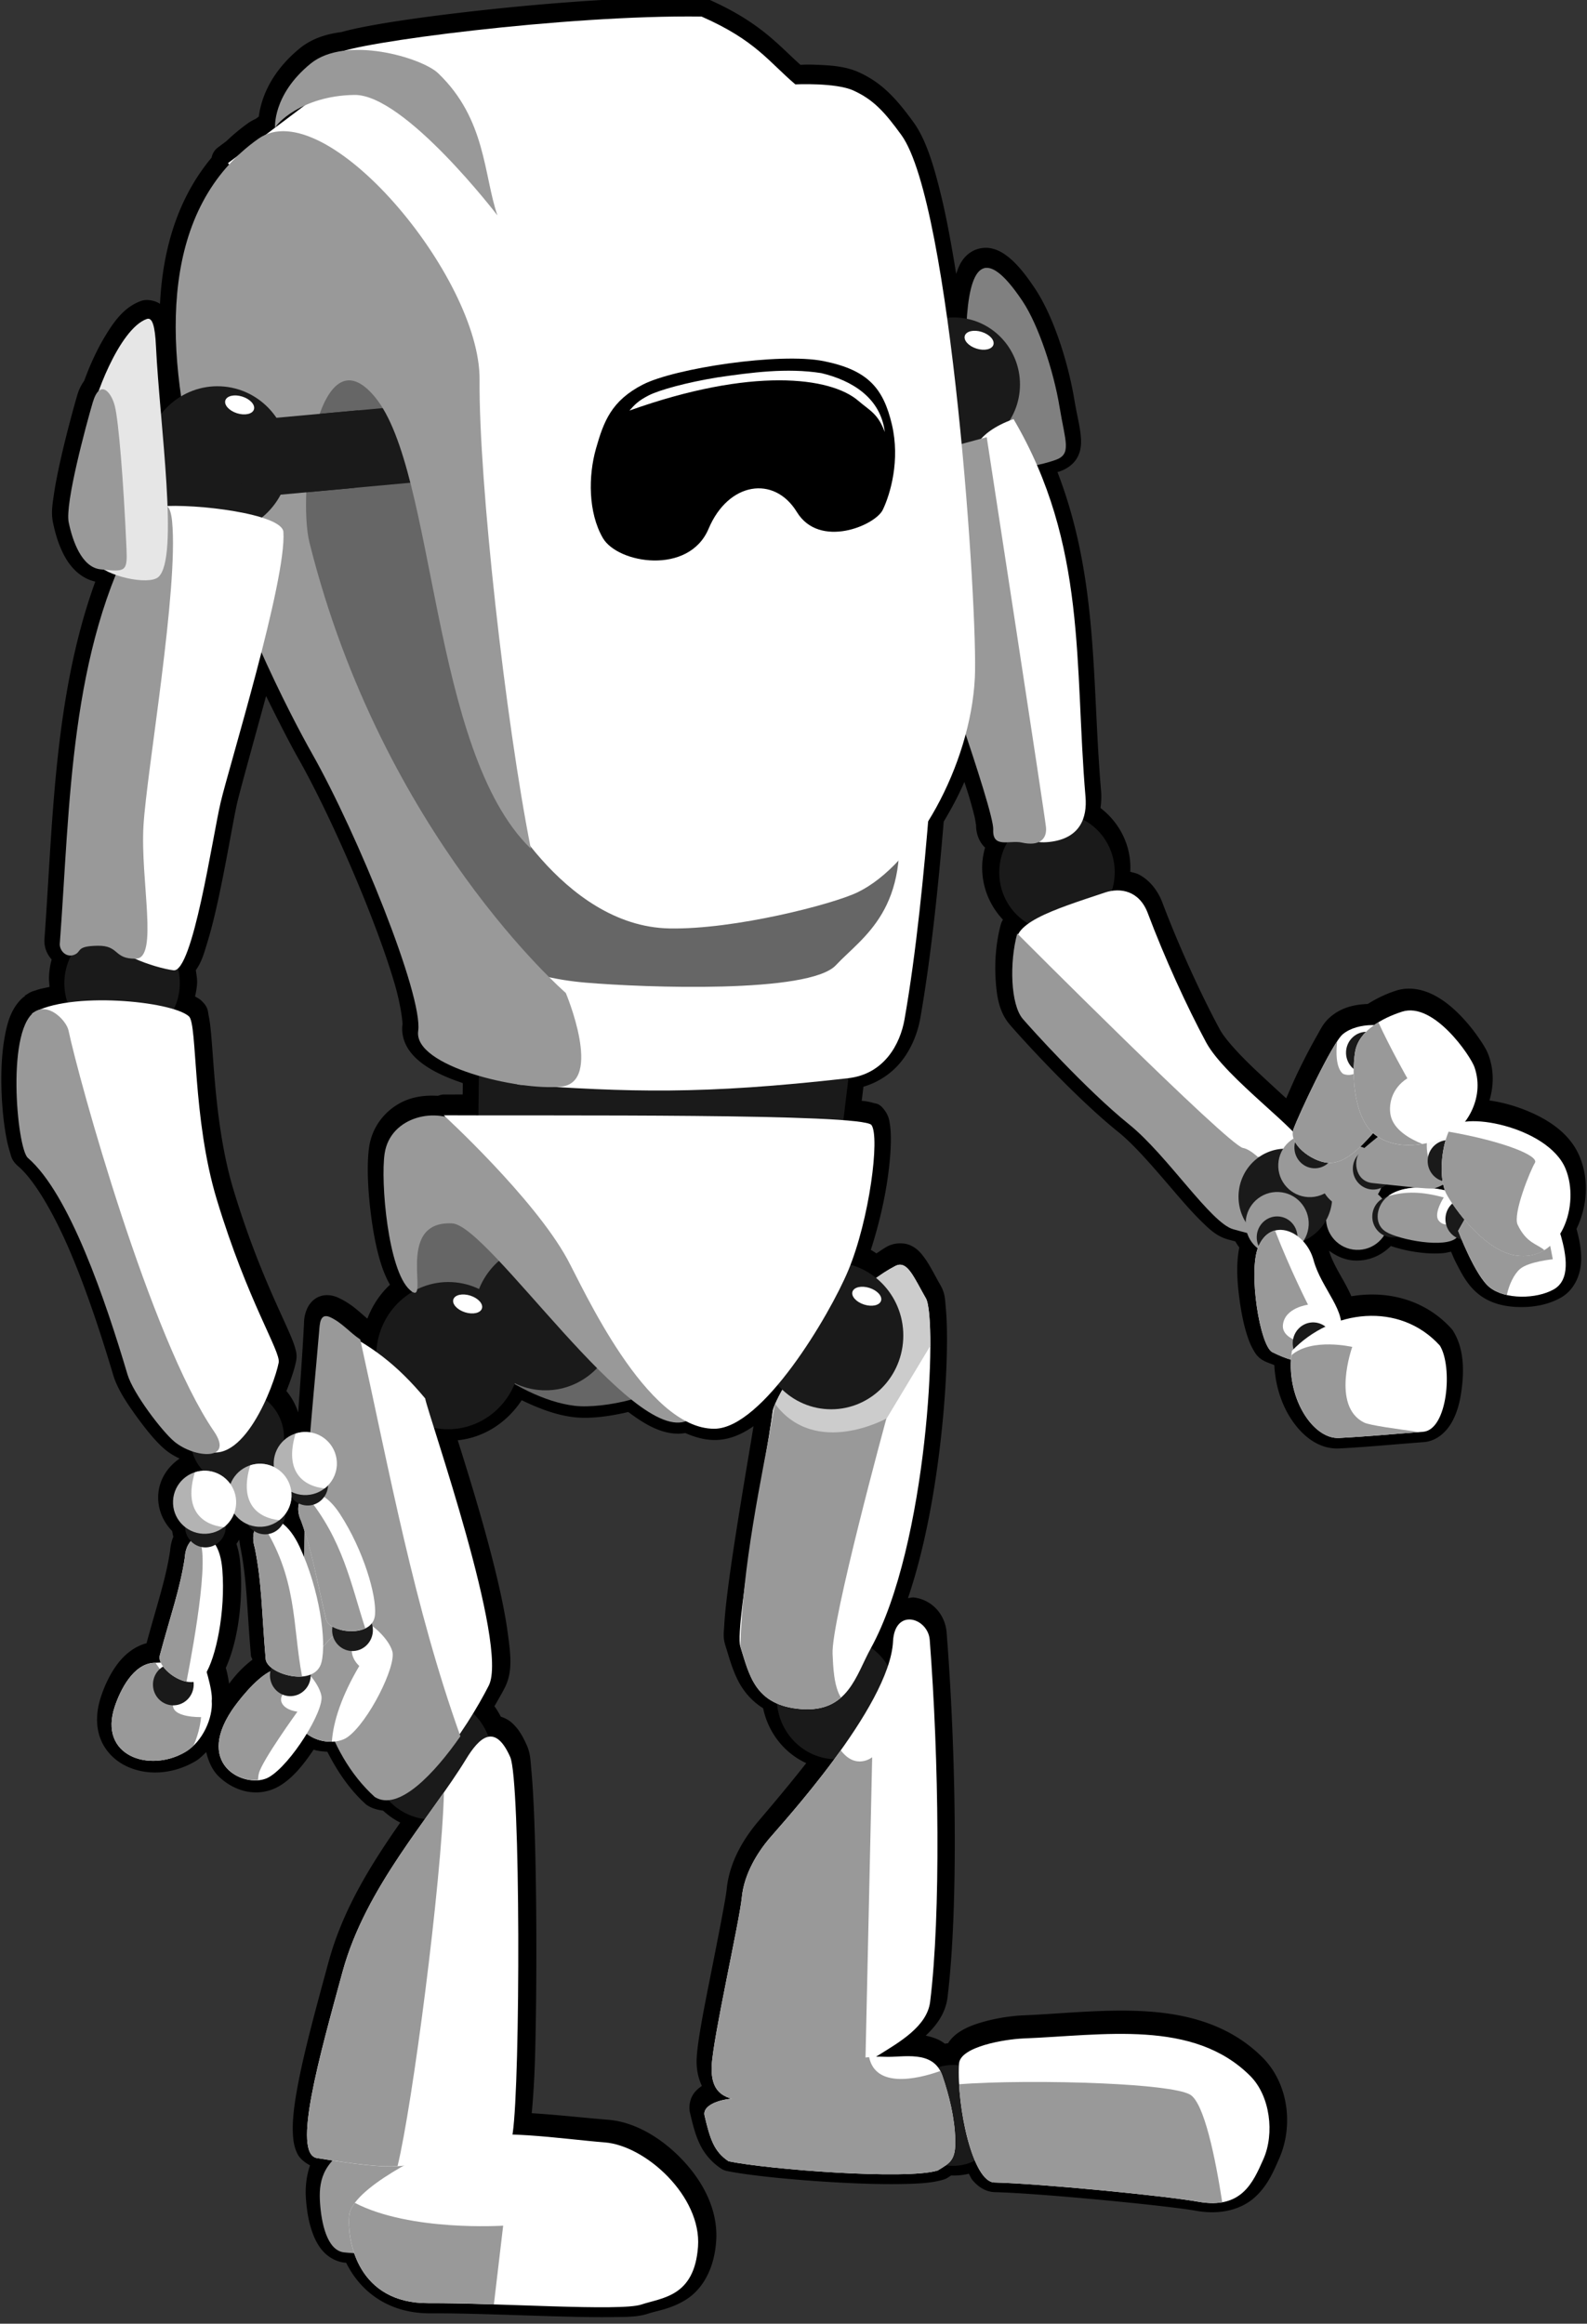 <?xml version="1.0" encoding="UTF-8" standalone="no"?>
<svg
   xmlns:dc="http://purl.org/dc/elements/1.1/"
   xmlns:cc="http://creativecommons.org/ns#"
   xmlns:rdf="http://www.w3.org/1999/02/22-rdf-syntax-ns#"
   xmlns:svg="http://www.w3.org/2000/svg"
   xmlns="http://www.w3.org/2000/svg"
   height="160"
   width="109.303"
   version="1.1"
   viewBox="0 0 109.303 160"
   id="svg2">
  <rect x="0" y="0" width="109.303" height="160" fill="#333333" stroke="none"/>
  <defs
     id="defs117" />
  <title
     id="title4055">robot</title>
  <g
     transform="translate(-150.512,-497.223)"
     id="layer2">
    <g
       id="g12113">
      <path
         id="path3874"
         style="fill:#000000"
         d="m 292.713,145.516 c -14.089,0.503 -31.538,2.605 -46.662,4.969 -14.86,2.322 -26.914,4.729 -32.34,6.561 -3.205,0.565 -6.409,1.702 -8.992,4.029 -6.644,5.985 -8.081,12.233 -8.328,15.504 l -0.561,0.467 c -0.572,0.328 -1.159,0.649 -1.643,1.029 -1.782,1.4 -3.399,2.902 -4.867,4.457 l 0.33,-0.309 -1.969,1.625 a 3.643,3.643 0 0 0 -1.283,2.305 c -7.053,9.318 -9.818,20.723 -9.844,32.85 -1.163,-0.738 -3.03,-0.931 -4.164,-0.463 -3.705,1.53 -5.761,4.767 -7.621,8.195 -1.787,3.293 -3.163,6.927 -4.143,10.08 -0.656,0.996 -1.091,2.04 -1.387,3.27 -0.6,2.49 -1.872,8.15 -2.881,13.809 -0.504,2.829 -0.942,5.647 -1.191,8.113 -0.25,2.467 -0.476,4.338 0.09,6.508 0.593,2.275 1.491,4.984 3.039,7.455 1.422,2.269 3.723,4.524 6.922,5.072 -7.985,25.792 -6.786,54.026 -7.422,79.43 -0.045,1.782 0.64,3.297 1.779,4.469 0.009,0.009 0.024,0.013 0.033,0.021 -0.264,1.177 -0.408,2.404 -0.408,3.664 0,0.829 0.119,1.624 0.236,2.418 -1.003,0.31 -2.099,0.504 -3.016,0.924 -0.31,0.107 -0.628,0.203 -0.906,0.344 -0.672,0.339 -1.098,0.691 -1.432,0.973 l 0.428,-0.312 c 0.137,-0.085 -0.038,-0.015 -0.502,0.301 l 0.152,0.051 a 3.643,3.643 0 0 0 -0.721,0.588 c -2.362,2.508 -3.026,5.693 -3.445,9.146 -0.419,3.453 -0.382,7.262 -0.107,10.938 0.275,3.675 0.794,7.193 1.428,10.035 0.317,1.421 0.656,2.665 1.059,3.754 0.402,1.089 0.46,1.996 2.105,3.277 3.794,2.956 8.528,10.319 12.613,18.855 4.086,8.536 7.742,18.241 10.533,26.168 1.066,3.027 3.246,5.985 5.605,8.932 2.36,2.947 4.665,5.499 6.738,7.055 1.016,0.762 2.11,1.314 3.223,1.781 -2.568,1.947 -4.336,4.899 -4.336,8.336 0,3.051 1.35,5.794 3.449,7.742 0.126,0.406 0.162,0.843 0.346,1.221 -0.366,1.045 -0.576,2.167 -0.576,3.35 l 0.018,-0.363 c -0.653,6.53 -2.323,12.099 -4.24,20.852 -2.767,0.882 -4.834,2.874 -6.223,4.932 -1.663,2.463 -2.65,5.137 -3.262,7.314 -0.946,3.369 -0.865,6.562 0.271,9.229 1.136,2.667 3.286,4.635 5.705,5.734 4.839,2.198 10.742,1.494 15.588,-1.682 0.899,-0.589 1.562,-1.37 2.27,-2.115 0.594,2.082 1.563,3.963 3.004,5.23 3.944,3.468 9.272,4.236 13.463,1.518 2.953,-1.916 5.212,-5.094 7.238,-8.441 1.018,0.301 2.026,0.302 3.053,0.332 2.396,4.19 5.246,8.022 8.934,11.078 a 3.643,3.643 0 0 0 0.539,0.369 c 1.08,0.608 2.27,0.858 3.459,0.955 1.192,0.985 2.494,1.834 3.93,2.465 -5.815,9.246 -11.727,19.61 -14.348,31.496 -2.094,9.496 -4.412,19.715 -5.523,27.875 -0.556,4.08 -0.841,7.607 -0.527,10.605 0.157,1.499 0.428,2.899 1.217,4.293 0.563,0.995 1.664,1.831 2.895,2.398 -0.766,2.645 -0.802,5.252 -0.559,7.32 0.279,2.37 0.793,5.209 1.959,7.855 0.583,1.323 1.332,2.624 2.486,3.756 1.154,1.132 2.849,2.065 4.742,2.191 0.089,0.006 0.294,0.009 0.398,0.016 3.117,5.627 9.295,10.807 19.229,10.268 7.548,-0.41 18.151,-0.479 27.436,-0.662 4.642,-0.091 8.957,-0.212 12.469,-0.426 3.512,-0.214 5.854,-0.278 8.188,-1.186 1.785,-0.694 5.169,-1.29 8.379,-3.639 3.21,-2.349 5.673,-6.722 5.816,-13.049 0.159,-6.988 -3.643,-13.218 -8.5,-17.791 -4.857,-4.573 -10.845,-7.736 -16.758,-7.9 -4.337,-0.12 -10.651,-0.533 -16.855,-0.631 0.155,-3.584 0.247,-7.628 0.102,-13.953 -0.184,-7.969 -0.563,-17.52 -1.057,-26.875 -0.494,-9.355 -1.104,-18.506 -1.756,-25.688 -0.326,-3.591 -0.661,-6.684 -1.008,-9.111 -0.347,-2.427 -0.373,-3.763 -1.336,-5.676 -1.032,-2.05 -2.1,-3.621 -3.588,-4.793 -0.685,-0.54 -1.539,-0.916 -2.416,-1.166 -0.459,-0.783 -0.945,-1.531 -1.516,-2.227 0.747,-1.475 1.563,-3.037 2.094,-4.23 1.607,-3.616 0.945,-7.315 0.074,-12.057 -0.87,-4.742 -2.371,-10.289 -4.133,-16.033 -2.901,-9.461 -6.305,-18.799 -8.975,-26.041 5.888,-0.886 10.756,-4.555 13.703,-9.531 3.853,1.641 7.759,2.921 11.656,3.191 3.55,0.247 7.878,-0.533 12.018,-1.725 2.111,1.426 4.186,2.656 6.279,3.42 2.084,0.761 4.341,1.116 6.545,0.625 2.117,0.801 4.339,1.349 6.68,1.215 3.099,-0.177 5.808,-1.519 8.312,-3.451 -0.138,1.213 -0.265,2.341 -0.449,3.904 -0.551,4.675 -1.271,10.685 -1.941,16.75 -0.671,6.065 -1.294,12.177 -1.648,17.111 -0.177,2.467 -0.289,4.635 -0.303,6.412 -0.013,1.777 -0.19,2.81 0.506,4.666 0.849,2.264 1.659,4.963 3.195,7.621 1.251,2.165 3.163,4.269 5.777,5.734 1.369,5.309 5.133,9.664 10.107,11.66 -4.677,6.584 -9.001,12.065 -10.209,13.676 -2.521,3.361 -5.729,8.666 -6.037,15.137 -0.09,1.892 -1.291,10.061 -2.465,17.977 -1.174,7.916 -2.352,15.566 -2.352,19.572 0,2.326 0.525,4.316 1.445,6.053 -0.748,0.57 -1.478,1.227 -1.971,2.217 -0.552,1.109 -0.725,2.595 -0.365,3.855 0.775,2.711 1.445,4.907 2.561,6.932 1.115,2.025 2.787,3.779 4.881,5.035 a 3.643,3.643 0 0 0 1.312,0.477 c 4.893,0.761 14.629,1.277 24.359,1.355 4.865,0.039 9.674,-0.041 13.773,-0.295 4.099,-0.254 7.296,-0.545 9.889,-1.486 a 3.643,3.643 0 0 0 0.797,-0.406 c 0.272,-0.184 0.525,-0.382 0.787,-0.564 1.346,-0.001 2.643,-0.213 3.881,-0.566 0.322,0.445 0.536,0.997 0.914,1.398 1.16,1.231 2.859,2.443 5.096,2.387 9.625,-0.241 37.87,1.107 44.633,1.973 5.576,0.714 10.043,-0.855 12.814,-3.615 2.772,-2.76 3.927,-6.123 4.953,-8.781 2.84,-7.36 1.31,-16.682 -4.762,-22.195 -7.42,-6.738 -16.693,-8.763 -25.93,-8.928 -9.237,-0.165 -18.677,1.411 -27.344,2.186 -2.301,0.206 -5.862,0.831 -9.266,2.029 -1.702,0.599 -3.35,1.316 -4.836,2.424 -0.818,0.61 -1.645,1.463 -2.248,2.512 -0.236,0.035 -0.466,0.084 -0.699,0.131 -1.374,-0.969 -2.843,-1.328 -4.32,-1.57 2.185,-2.258 4.152,-5.062 4.42,-8.693 1.472,-19.932 -0.73,-54.189 -4.082,-80.539 -0.531,-4.174 -3.736,-7.134 -7.59,-7.426 -0.426,-0.032 -0.877,0.147 -1.322,0.203 3.171,-11.057 4.833,-23.95 5.574,-35.67 0.511,-8.081 0.571,-15.546 0.316,-21.359 -0.127,-2.907 -0.329,-5.394 -0.613,-7.402 -0.284,-2.009 -0.29,-3.267 -1.482,-5.113 -1.351,-2.091 -2.422,-4.155 -3.91,-5.967 -0.744,-0.906 -1.625,-1.854 -3.121,-2.445 -1.496,-0.591 -3.575,-0.374 -4.953,0.428 -0.861,0.501 -1.634,1.134 -2.443,1.713 -0.432,-0.232 -0.839,-0.5 -1.289,-0.699 1.444,-5.33 2.515,-11.076 2.98,-16.225 0.283,-3.132 0.387,-5.984 0.279,-8.357 -0.054,-1.187 -0.156,-2.25 -0.355,-3.248 -0.199,-0.998 -0.354,-1.93 -1.309,-3.123 -1.266,-1.582 -1.964,-1.383 -2.561,-1.535 -0.596,-0.152 -1.151,-0.233 -1.783,-0.305 -0.23,-0.026 -0.597,-0.029 -0.846,-0.051 l 0.229,-3.123 c 3.456,-1.219 6.187,-3.379 8.027,-5.902 2.321,-3.182 3.423,-6.79 3.828,-10.01 1.695,-13.457 2.579,-29.62 3.055,-43.506 1.535,-2.861 2.963,-5.848 4.146,-8.992 0.332,0.911 0.81,2.109 1.098,2.93 0.641,1.83 1.162,3.416 1.506,4.594 0.344,1.177 0.439,2.261 0.439,1.676 0,1.803 0.755,3.868 2.227,5.086 -0.265,1.184 -0.445,2.402 -0.445,3.664 0,4.749 2.001,9.031 5.172,12.076 a 3.643,3.643 0 0 0 -0.428,1.07 c -0.823,3.705 -0.999,7.911 -0.598,11.811 0.401,3.9 1.063,7.471 3.656,10.227 2.091,2.222 14.813,15.068 25.135,22.574 3.832,2.787 8.595,7.912 12.945,12.512 2.175,2.3 4.261,4.473 6.246,6.238 1.985,1.765 3.662,3.266 6.312,3.834 0.428,0.092 0.996,0.214 1.5,0.322 0.291,0.454 0.584,0.887 0.938,1.289 -0.598,3.892 -0.047,8.275 0.807,12.557 0.512,2.571 1.166,4.991 1.957,7.023 0.396,1.016 0.817,1.933 1.365,2.797 0.548,0.864 1.131,1.804 2.682,2.479 0.683,0.297 1.46,0.495 2.182,0.76 0.424,4.343 1.895,8.334 4.104,11.469 2.657,3.772 6.537,6.716 11.193,6.242 6.643,-0.677 11.76,-1.455 18.514,-2.289 2.882,-0.356 4.884,-2.504 5.959,-4.6 1.075,-2.096 1.581,-4.42 1.814,-6.816 0.467,-4.792 0.163,-9.679 -2.438,-13.453 a 3.643,3.643 0 0 0 -0.428,-0.512 c -6.23,-6.214 -14.673,-7.761 -22.432,-6.07 -0.683,-1.37 -1.458,-2.648 -2.227,-3.859 -1.346,-2.121 -2.577,-4.129 -3.191,-5.963 1.682,1.111 3.6,1.895 5.746,1.895 3.127,0 5.917,-1.415 7.859,-3.594 1.961,0.558 4.056,0.952 6.375,1.123 1.814,0.134 3.627,0.138 5.367,-0.123 0.536,-0.08 1.079,-0.251 1.621,-0.389 0.43,0.845 0.593,1.29 1.133,2.234 1.425,2.493 2.885,5.057 5.43,6.879 2.765,1.98 6.067,2.495 9.254,2.387 3.187,-0.108 6.319,-0.864 8.938,-2.518 3.082,-1.946 4.13,-5.529 4.082,-8.391 -0.043,-2.575 -0.703,-4.921 -1.363,-6.967 2.165,-5.073 2.295,-11.018 -0.094,-16.037 -2.391,-5.024 -7.372,-7.88 -12.365,-9.613 -2.742,-0.952 -5.505,-1.539 -8.141,-1.783 0.728,-2.996 0.788,-6.34 -0.59,-9.771 -0.57,-1.421 -1.347,-2.497 -2.527,-4.039 -1.181,-1.542 -2.699,-3.279 -4.48,-4.9 -1.782,-1.621 -3.812,-3.14 -6.174,-4.139 -2.362,-0.999 -5.251,-1.461 -8.043,-0.412 -2.011,0.756 -4.122,1.848 -6.1,3.244 -2.636,0.23 -5.496,0.894 -7.896,3.049 -1.716,1.541 -2.13,2.817 -3.133,4.775 -1.003,1.958 -2.09,4.322 -3.139,6.721 -1.294,2.96 -1.962,4.867 -2.85,7.166 -2.237,-1.857 -4.352,-3.623 -6.748,-5.658 -3.836,-3.259 -7.373,-6.735 -8.643,-8.834 -4.531,-7.493 -9.969,-18.02 -14.057,-27.439 -1.199,-2.763 -3.161,-4.839 -5.439,-5.918 -0.655,-0.31 -1.327,-0.379 -1.996,-0.537 3.4e-4,-0.044 0.018,-0.083 0.018,-0.127 0,-5.69 -2.914,-10.626 -7.256,-13.639 0.116,-1.306 0.108,-2.596 -0.059,-3.82 -3.22,-23.744 -2.743,-46.698 -13.029,-69.924 0.147,-0.057 0.296,-0.087 0.443,-0.146 1.353,-0.548 2.767,-1.481 3.611,-2.949 0.844,-1.468 0.92,-3.039 0.803,-4.334 -0.235,-2.59 -1.089,-4.978 -1.877,-8.641 -1.752,-8.146 -5.473,-18.243 -9.914,-24.244 -2.405,-3.25 -4.425,-5.474 -6.596,-6.936 -1.086,-0.731 -2.252,-1.295 -3.627,-1.479 -1.375,-0.183 -2.954,0.161 -4.113,0.934 -1.968,1.312 -2.698,3.165 -3.217,5.104 -1.295,-6.096 -2.636,-11.909 -4.074,-16.834 -2.087,-7.145 -4.105,-12.652 -7.025,-16.281 -4.088,-5.079 -7.415,-8.349 -12.561,-10.385 -3.066,-1.213 -6.398,-1.226 -9.297,-1.207 -2.028,0.013 -2.806,0.107 -3.686,0.176 -5.161,-4.158 -9.364,-9.037 -21.373,-13.611 a 3.643,3.643 0 0 0 -1.428,-0.236 z m -88.539,158.986 c 3.195,5.786 6.073,10.738 7.75,13.385 5.292,8.355 12.057,21.328 17.328,33.051 2.636,5.861 4.906,11.428 6.443,15.912 1.537,4.485 2.159,8.276 2.115,8.758 -0.185,2.035 0.551,4.012 1.639,5.471 1.088,1.458 2.48,2.543 4.029,3.48 2.384,1.442 5.267,2.47 8.287,3.342 l 0.09,2.514 c -1.469,0.074 -3.075,0.156 -4.014,0.197 a 3.643,3.643 0 0 0 -1.426,0.361 c -2.83,-0.036 -5.678,0.446 -8.205,1.947 -3.306,1.964 -6.014,5.528 -6.461,10.066 -0.392,3.984 0.193,10.319 1.459,16.766 0.633,3.223 1.446,6.399 2.502,9.182 0.594,1.566 1.28,2.98 2.111,4.279 -2.104,2.151 -3.667,4.787 -4.633,7.721 -1.627,-1.165 -3.405,-2.977 -6.656,-4.305 a 3.643,3.643 0 0 0 -0.07,-0.027 c -1.11,-0.427 -2.609,-0.674 -4.074,-0.043 -1.465,0.631 -2.284,1.929 -2.629,2.842 -0.689,1.826 -0.501,3.055 -0.525,3.717 a 3.643,3.643 0 0 0 -0.002,0.121 c -0.019,6.01 -0.189,12.554 -0.328,19.098 -0.007,1.3e-4 -0.014,0.004 -0.021,0.004 -0.667,-1.689 -1.596,-3.239 -2.816,-4.539 0.899,-2.624 1.579,-5.033 1.82,-6.723 0.203,-1.42 -0.119,-2.204 -0.396,-3.012 -0.277,-0.808 -0.631,-1.601 -1.064,-2.506 -0.866,-1.809 -2.053,-4.04 -3.488,-6.871 -2.871,-5.662 -6.73,-13.676 -10.635,-24.574 -3.023,-8.435 -4.549,-17.827 -5.533,-25.35 -0.492,-3.761 -0.85,-7.046 -1.229,-9.617 -0.189,-1.286 -0.378,-2.384 -0.639,-3.385 -0.261,-1 -0.147,-1.948 -1.877,-3.363 -0.452,-0.37 -0.9,-0.544 -1.348,-0.787 0.177,-0.973 0.309,-1.964 0.309,-2.988 0,-0.973 -0.255,-1.895 -0.414,-2.838 1.23,-1.875 1.665,-3.94 2.314,-6.504 0.83,-3.274 1.544,-7.18 2.182,-11.176 1.276,-7.991 2.266,-16.473 2.859,-19.736 0.501,-2.754 3.057,-13.99 5.246,-23.869 z M 159.5,375.123 c 0.006,0.002 0.008,0.008 0.004,0.01 a 3.643,3.643 0 0 0 -0.004,-0.01 z m 266.529,16.691 4.279,0.012 -2.18,6.119 z m 41.721,7.645 0.066,1.01 -0.648,-0.268 z m -260.537,91.664 c 0.134,0.598 0.328,1.557 0.291,1.438 1.863,7.261 2.144,13.713 3.543,24.023 0.05,0.37 0.266,0.594 0.373,0.918 -2.256,1.899 -3.695,3.758 -4.896,5.559 -0.243,-1.252 -0.52,-2.406 -0.9,-3.461 2.269,-5.703 3.227,-14.442 2.082,-23.256 -0.208,-1.605 -0.575,-2.993 -1.049,-4.262 0.205,-0.31 0.394,-0.622 0.557,-0.959 z m -0.383,34.34 c -0.019,-0.101 -0.084,-0.509 -0.01,0.43 -0.014,-0.142 0.028,-0.288 0.01,-0.43 z"
         transform="matrix(0.311,0.015,-0.015,0.311,109.908,447.387)" />
      <circle
         id="path3711"
         style="fill:#999999;stroke-width:0.312"
         transform="rotate(2.835)"
         cx="272.456"
         cy="568.333"
         r="2.172" />
      <ellipse
         id="path3930"
         style="fill:#1a1a1a;stroke-width:0.088"
         transform="rotate(2.835)"
         cx="274.864"
         cy="568.091"
         rx="1.403"
         ry="1.435" />
      <path
         id="path3717"
         style="fill:#999999;stroke-width:0.312"
         d="m 245.59,580.208 c -0.336,0.663 -0.254,1.448 0.382,1.833 0.922,0.557 4.106,1.158 4.869,0.399 1.185,-1.178 1.21,-2.629 0.148,-2.989 -2.169,-0.736 -4.672,-0.679 -5.4,0.758 z" />
      <path
         id="path4006"
         style="fill:#ffffff;stroke-width:0.312"
         d="m 248.521,578.988 c -0.956,-0.026 -1.823,0.155 -2.401,0.593 1.204,-0.341 2.313,-0.318 3.83,0.092 0,0 -0.7,1.075 -0.37,1.564 0.331,0.49 0.992,0.243 0.992,0.243 l 0.513,0.679 c 0.928,-1.118 0.88,-2.376 -0.1,-2.708 -0.814,-0.276 -1.669,-0.442 -2.465,-0.464 z" />
      <ellipse
         id="path3932"
         style="fill:#1a1a1a;stroke-width:0.088"
         transform="rotate(2.835)"
         cx="279.903"
         cy="568.014"
         rx="1.403"
         ry="1.435" />
      <path
         id="path3719"
         style="fill:#ffffff;stroke-width:0.312"
         d="m 250.941,581.973 c 0,0 1.158,3.088 2.173,3.893 1.07,0.849 3.22,0.81 4.409,0.139 1.176,-0.664 0.861,-2.381 0.498,-3.682 -0.568,-2.036 -4.486,-4.954 -5.524,-3.112 l -1.556,2.762 z" />
      <path
         id="path4014"
         style="fill:#999999;stroke-width:0.312"
         d="m 252.716,580.211 -0.834,0.095 -0.941,1.671 c 0,0 1.164,3.079 2.179,3.884 0.316,0.25 0.723,0.424 1.174,0.527 0.146,-0.688 0.485,-1.428 0.908,-1.79 0.592,-0.507 2.258,-0.669 2.258,-0.669 l -0.35,-1.803 -4.394,-1.915 z" />
      <ellipse
         id="path3699"
         style="fill:#1a1a1a;stroke-width:0.214"
         transform="rotate(2.835)"
         cx="247.691"
         cy="631.401"
         rx="3.398"
         ry="3.474" />
      <path
         id="path3697"
         style="fill:#ffffff;stroke-width:0.312"
         d="m 199.036,642.882 c 0.39,1.675 0.669,2.496 1.657,3.157 2.702,0.558 12.236,1.301 14.399,0.634 0.881,-0.534 1.251,-0.721 1.21,-2.148 -0.042,-1.482 -0.41,-2.978 -0.887,-4.381 -0.621,-1.826 -2.745,-1.235 -3.957,-1.3 -3.792,-0.205 -6.6,2.494 -10.472,2.872 -1.351,0.132 -2.076,0.623 -1.95,1.165 z" />
      <ellipse
         id="path3691"
         style="fill:#1a1a1a;stroke-width:0.26"
         transform="rotate(2.835)"
         cx="238.263"
         cy="603.094"
         rx="4.13"
         ry="4.222" />
      <path
         id="path3689"
         style="fill:#ffffff;stroke-width:0.312"
         d="m 212.182,584.39 c -4.311,2.23 -8.416,9.125 -8.463,10.069 -0.047,0.944 -2.659,14.755 -2.218,16.135 0.614,1.923 0.981,4.07 4.203,4.309 3.221,0.238 3.758,-2.326 4.781,-4.179 3.93,-7.12 4.622,-22.67 3.796,-24.1 -0.826,-1.43 -1.278,-2.657 -2.097,-2.233 z" />
      <path
         id="path3687"
         style="fill:#999999;stroke-width:0.312"
         d="m 174.881,644.931 c -2.265,1.15 -2.418,2.64 -2.326,3.985 0.091,1.345 0.47,3.256 1.646,3.394 1.176,0.137 7.473,0.37 7.473,0.37 l -1.259,-7.836 -5.533,0.087 z" />
      <ellipse
         id="path3679"
         style="fill:#1a1a1a;stroke-width:0.26"
         transform="rotate(2.835)"
         cx="210.644"
         cy="608.614"
         rx="4.13"
         ry="4.222" />
      <path
         id="path3897"
         style="fill:#666666;stroke-width:0.312"
         d="m 178.689,580.76 c -0.167,3.383 -0.503,4.377 0.058,5.207 2.204,3.263 7.205,7.559 11.351,8.054 1.96,0.234 6.265,-0.715 6.406,-1.97 0.141,-1.255 -1.575,-11.197 -1.575,-11.197 l -16.24,-0.094 z" />
      <ellipse
         id="path3901"
         style="fill:#1a1a1a;stroke-width:0.312"
         transform="rotate(2.835)"
         cx="210.369"
         cy="580.871"
         rx="4.957"
         ry="5.068" />
      <ellipse
         id="path3909"
         style="fill:#1a1a1a;stroke-width:0.312"
         transform="rotate(2.835)"
         cx="216.941"
         cy="577.863"
         rx="4.957"
         ry="5.068" />
      <path
         id="path3843"
         style="fill:#1a1a1a;stroke-width:0.312"
         d="m 183.52,569.248 -0.106,8.511 24.755,0.122 1.066,-8.779 -25.715,0.146 z" />
      <path
         id="path3895"
         style="fill:#999999;stroke-width:0.312"
         d="m 182.307,574.631 c -1.624,-1.234 -4.917,-0.581 -5.305,2.024 -0.287,1.927 0.232,8.055 1.743,9.391 1.511,1.337 -1.182,-4.79 2.908,-4.587 2.537,0.126 12.447,15.326 16.203,13.577 1.336,-0.622 -13.501,-21.449 -15.549,-20.405 z" />
      <path
         id="path3911"
         style="fill:#ffffff;stroke-width:0.312"
         d="m 179.793,593.509 c 0.252,1.274 5.782,17.004 4.383,19.773 -1.399,2.77 -5.329,8.883 -7.776,7.343 -2.447,-1.541 -5.985,-12.913 -5.254,-14.928 0.731,-2.014 2.187,-17.165 2.187,-17.165 2.72,1.271 4.522,2.656 6.46,4.976 z" />
      <path
         id="path3674"
         style="fill:#999999;stroke-width:0.312"
         d="m 173.25,587.917 c -0.709,-0.314 -0.714,0.476 -0.758,0.978 -0.929,11.057 -3.014,25.863 3.832,32.061 1.641,1.033 4.133,-1.648 5.898,-4.183 -3.175,-8.863 -4.875,-18.167 -6.897,-27.32 -0.742,-0.49 -1.238,-1.145 -2.075,-1.536 z" />
      <path
         id="path3885"
         style="fill:#ffffff;stroke-width:0.312"
         d="m 173.974,609.505 c -1.09,0.615 -2.237,2.507 -2.489,2.971 -2.256,4.155 1.597,5.326 2.963,4.357 1.433,-1.017 3.389,-4.921 3.081,-5.925 -0.285,-0.93 -1.473,-1.871 -1.636,-1.865 -1.275,0.042 -1.428,0.263 -1.919,0.463 z" />
      <path
         id="path3977"
         style="fill:#999999;stroke-width:0.312"
         d="m 173.943,609.527 c -1.081,0.633 -2.209,2.492 -2.459,2.952 -1.794,3.305 0.277,4.716 1.886,4.67 0.093,-1.41 0.691,-3.189 1.888,-5.215 0,0 -0.99,-0.838 -0.23,-1.865 l -1.086,-0.542 z" />
      <path
         id="path3883"
         style="fill:#ffffff;stroke-width:0.312"
         d="m 169.233,612.25 c -1.141,0.513 -2.456,2.293 -2.749,2.732 -2.625,3.932 1.106,5.449 2.553,4.608 1.519,-0.882 3.824,-4.592 3.608,-5.62 -0.199,-0.952 -1.297,-1.997 -1.459,-2.007 -1.274,-0.075 -1.446,0.132 -1.953,0.286 z" />
      <ellipse
         id="path3881"
         style="fill:#1a1a1a;stroke-width:0.088"
         transform="rotate(2.835)"
         cx="204.722"
         cy="600.08"
         rx="1.403"
         ry="1.435" />
      <path
         id="path3869"
         style="fill:#ffffff;stroke-width:0.312"
         d="m 161.087,611.716 c -1.399,0.098 -2.278,1.84 -2.671,3.011 -1.137,3.394 2.377,4.584 4.856,3.13 1.217,-0.714 1.916,-2.382 1.824,-3.51 0.094,-0.776 -0.588,-2.761 -0.588,-2.761 l -3.421,0.131 z" />
      <path
         id="path3957"
         style="fill:#999999;stroke-width:0.312"
         d="m 161.218,611.716 -0.127,0.003 c -1.399,0.098 -2.284,1.839 -2.676,3.01 -1.137,3.394 2.382,4.584 4.861,3.129 0.207,-0.122 0.393,-0.28 0.569,-0.45 0.259,-0.598 0.447,-1.24 0.516,-1.955 0,0 -2.092,0.062 -1.926,-0.915 0.119,-0.696 0.243,-0.699 0.305,-0.639 -0.046,-0.068 -0.83,-1.213 -1.521,-2.183 z" />
      <ellipse
         id="path3871"
         style="fill:#1a1a1a;stroke-width:0.088"
         transform="rotate(2.835)"
         cx="192.581"
         cy="604.425"
         rx="1.403"
         ry="1.435" />
      <path
         id="path3867"
         style="fill:#ffffff;stroke-width:0.312"
         d="m 163.245,604.44 c -0.333,2.214 -0.977,3.966 -1.729,6.773 -0.248,0.925 2.199,2.705 3.113,1.325 0.742,-1.12 1.429,-4.313 1.195,-7.245 -0.253,-3.175 -2.486,-2.72 -2.579,-0.853 z" />
      <ellipse
         id="path3859"
         style="fill:#1a1a1a;stroke-width:0.203"
         transform="rotate(2.835)"
         cx="196.13"
         cy="587.245"
         rx="3.228"
         ry="3.3" />
      <ellipse
         id="path3851"
         style="fill:#1a1a1a;stroke-width:0.25"
         transform="rotate(2.835)"
         cx="250.601"
         cy="545.561"
         rx="3.976"
         ry="4.066" />
      <path
         id="path3845"
         style="fill:#808080;stroke-width:0.312"
         d="m 217.075,519.564 c 0.187,-3.782 1.129,-5.709 3.871,-1.593 1.099,1.65 2.145,4.856 2.54,7.263 0.394,2.407 0.865,3.263 -0.293,3.666 -2.118,0.738 -4.193,0.6 -6.268,0.47 l 0.151,-9.806 z" />
      <ellipse
         id="path3837"
         style="fill:#1a1a1a;stroke-width:0.25"
         transform="rotate(2.835)"
         cx="186.666"
         cy="556.365"
         rx="3.976"
         ry="4.066" />
      <ellipse
         id="path3806"
         style="fill:#1a1a1a;stroke-width:0.286"
         transform="rotate(2.835)"
         cx="241.833"
         cy="512.368"
         rx="4.567"
         ry="4.622" />
      <path
         id="path3794"
         style="fill:#ffffff;stroke-width:0.312"
         d="m 170.113,522.034 -0.013,18.289 16.057,31.574 c 7.668,0.529 12.67,0.714 22.772,-0.434 2.488,-0.283 3.582,-2.355 3.88,-4.046 1.6,-9.059 2.242,-22.751 2.242,-22.751 l -30.316,-27.374 -14.621,4.74 z" />
      <path
         id="path3876"
         style="fill:#666666;stroke-width:0.312"
         d="m 179.965,558.192 c 2.441,4.852 6.775,6.339 10.866,6.689 4.091,0.35 15.418,0.763 17.25,-1.196 1.832,-1.96 5.237,-3.841 4.172,-10.991 0,0 -5.682,-38.133 -6.791,-38.03 -1.109,0.103 -36.892,2.905 -36.892,2.905 l 2.38,25.194 9.014,15.429 z" />
      <rect
         id="rect3798"
         style="fill:#1a1a1a;stroke-width:0.312"
         transform="rotate(-5.231)"
         height="5.291"
         width="35.03"
         y="539.261"
         x="118.077" />
      <path
         id="path3847"
         style="fill:#ffffff;stroke-width:0.312"
         d="m 220.318,526.079 c -2.725,0.98 -2.797,2.426 -2.797,2.426 0,0 3.354,22.359 3.499,23.927 0.145,1.568 -0.371,2.993 1.759,2.764 2.13,-0.229 2.62,-1.666 2.496,-3.111 -0.777,-9.082 0.133,-17.341 -4.957,-26.007 z" />
      <path
         id="path3849"
         style="fill:#999999;stroke-width:0.312"
         d="m 218.472,527.326 c 0,0 4.01,26.079 4.082,26.863 0.073,0.784 -0.427,1.328 -1.667,1.049 -0.828,-0.186 -2.034,0.432 -1.968,-0.903 0.066,-1.335 -4.54,-14.165 -4.54,-14.165 l 0.25,-11.809 3.843,-1.036 z" />
      <path
         id="path3788"
         style="fill:#ffffff;stroke-width:0.312"
         d="m 171.772,504.272 -5.56,4.185 15.855,17.625 2.521,25.663 c 0,0 4.56,9.259 12.025,9.406 4.489,0.088 11.244,-1.663 12.948,-2.481 3.998,-1.921 7.786,-8.733 8.092,-14.766 0.225,-4.441 -1.618,-32.644 -5.063,-37.388 -1.166,-1.605 -1.938,-2.442 -3.306,-3.063 -1.219,-0.553 -3.994,-0.421 -3.994,-0.421 -1.82,-1.54 -2.735,-3.035 -6.46,-4.669 -9.361,-0.129 -24.067,1.819 -25.107,2.548 -1.04,0.729 -1.956,3.472 -1.951,3.36 z" />
      <path
         id="path3786"
         style="fill:#999999;stroke-width:0.312"
         d="m 168.304,506.777 c -13.46,9.535 0.794,37.2 3.703,42.337 3.13,5.529 7.651,16.661 7.307,19.097 -0.344,2.436 6.933,4.135 9.847,3.833 2.914,-0.302 0.319,-6.452 0.319,-6.452 0,0 -12.62,-10.885 -17.647,-30.984 -0.872,-3.485 0.58,-14.817 4.512,-10.036 4.207,5.115 3.797,24.386 10.728,31.088 -1.747,-8.827 -3.589,-25.222 -3.531,-32.292 0.058,-7.071 -10.636,-19.85 -15.238,-16.59 z" />
      <path
         id="path3790"
         style="fill:#999999;stroke-width:0.312"
         d="m 169.455,506.053 c 0,0 -0.203,-2.288 2.451,-4.451 2.427,-1.978 7.675,-0.396 8.777,0.658 3.309,3.163 3.132,7.01 4.087,9.793 0,0 -6.389,-8.346 -9.849,-8.294 -3.682,0.055 -5.456,2.072 -5.467,2.294 z" />
      <path
         id="path3792"
         style="fill:#000000;stroke-width:0.312"
         d="m 194.788,523.702 c -2.174,1.119 -2.698,2.546 -3.229,4.412 -0.531,1.866 -0.546,4.399 0.476,6.157 1.022,1.758 5.925,2.575 7.281,-0.643 1.356,-3.218 4.519,-3.699 6.079,-1.149 1.56,2.551 5.397,0.929 5.918,-0.153 0.521,-1.082 1.208,-3.412 0.626,-5.879 -0.59,-2.5 -1.652,-3.746 -4.691,-4.358 -3.039,-0.612 -10.284,0.494 -12.459,1.614 z" />
      <ellipse
         id="path3796"
         style="fill:#1a1a1a;stroke-width:0.312"
         transform="rotate(2.835)"
         cx="191.434"
         cy="520.054"
         rx="4.957"
         ry="5.068" />
      <path
         id="rect3800"
         style="fill:#1a1a1a;stroke-width:0.312"
         d="m 175.187,525.474 -8.44,0.773 0.49,5.274 7.685,-0.703 0.265,-5.344 z" />
      <path
         id="path3833"
         style="fill:#ffffff;stroke-width:0.312"
         d="m 161.53,532.092 c 2.464,-0.213 8.415,0.517 8.5,1.759 0.227,3.301 -3.758,16.207 -4.324,18.633 -0.566,2.425 -1.919,11.726 -3.248,11.549 -1.329,-0.177 -4.4,-1.222 -4.345,-2.334 0.055,-1.112 3.29,-29.278 3.418,-29.607 z" />
      <path
         id="path3835"
         style="fill:#999999;stroke-width:0.312"
         d="m 160.077,533.451 c 0.978,-1.215 2.079,-2.458 2.287,-0.342 0.457,4.648 -1.744,17.186 -1.969,20.951 -0.225,3.765 1.045,9.139 -0.518,9.173 -1.563,0.034 -1.119,-0.914 -2.642,-0.89 -1.523,0.024 -1.069,0.403 -1.605,0.62 -0.56,0.227 -1.034,-0.292 -0.999,-0.77 0.712,-9.535 0.657,-20.157 5.446,-28.741 z" />
      <path
         id="path3808"
         style="fill:#e6e6e6;stroke-width:0.312"
         d="m 160.622,519.186 c -1.935,0.689 -3.741,5.725 -3.79,6.727 -0.05,1.001 -0.34,9.128 0.283,10.051 0.623,0.923 3.622,1.583 4.3,0.994 1.457,-1.266 0.09,-10.605 -0.161,-15.9 -0.065,-1.375 -0.246,-2.009 -0.632,-1.871 z" />
      <path
         id="path3810"
         style="fill:#999999;stroke-width:0.312"
         d="m 156.896,524.943 c -0.435,1.482 -1.922,6.954 -1.652,8.25 0.27,1.296 0.898,3.085 2.182,3.231 1.747,0.198 1.867,0.154 1.799,-1.416 -0.209,-4.765 -0.547,-8.773 -0.797,-9.798 -0.25,-1.024 -1.045,-1.922 -1.532,-0.266 z" />
      <path
         id="path3839"
         style="fill:#ffffff;stroke-width:0.312"
         d="m 152.72,567.006 c 2.53,-1.548 9.633,-0.861 10.807,0.201 0.594,0.537 0.214,7.001 1.921,12.625 2.132,7.026 4.407,10.447 4.259,11.212 -0.3,1.546 -2.483,7.349 -5.203,5.987 -2.721,-1.361 -11.873,-30.475 -11.784,-30.025 z" />
      <path
         id="path3841"
         style="fill:#999999;stroke-width:0.312"
         d="m 153.063,566.8 c -2.179,0.968 -1.388,9.499 -0.633,10.15 2.873,2.476 5.359,9.854 6.864,14.916 0.384,1.29 2.371,3.909 3.228,4.621 1.382,1.147 4.135,1.349 2.73,-0.703 -4.402,-6.431 -9.334,-24.333 -10.02,-27.603 -0.129,-0.618 -1.21,-1.807 -2.17,-1.38 z" />
      <path
         id="path3853"
         style="fill:#ffffff;stroke-width:0.312"
         d="m 226.625,558.676 c -3.565,1.188 -6.799,2.173 -5.991,3.885 0.807,1.713 12.766,12.453 13.495,13.493 0.729,1.04 6.297,1.204 6.235,0.197 -0.062,-1.007 -5.451,-4.786 -6.778,-7.25 -1.328,-2.463 -2.872,-5.846 -4.02,-8.898 -0.588,-1.562 -1.898,-1.775 -2.94,-1.428 z" />
      <path
         id="path3855"
         style="fill:#999999;stroke-width:0.312"
         d="m 220.574,561.501 c -0.544,1.98 -0.465,4.884 0.378,5.874 0.521,0.611 4.377,4.894 7.335,7.277 2.611,2.104 5.629,6.803 7.17,7.214 1.541,0.411 4.559,1.397 4.324,-0.622 -0.235,-2.019 -2.661,-4.816 -3.657,-4.977 -0.996,-0.161 -15.551,-14.766 -15.551,-14.766 z" />
      <ellipse
         id="path3857"
         style="fill:#1a1a1a;stroke-width:0.203"
         transform="rotate(2.835)"
         cx="267.417"
         cy="567.084"
         rx="3.228"
         ry="3.3" />
      <path
         id="path3952"
         style="fill:#999999;stroke-width:0.312"
         d="m 163.966,603.09 c -0.386,0.209 -0.688,0.689 -0.721,1.35 -0.333,2.214 -0.979,3.968 -1.731,6.774 -0.165,0.616 0.866,1.611 1.843,1.799 0.549,-2.828 1.769,-9.625 0.666,-9.91 l -0.058,-0.013 z" />
      <ellipse
         id="path3873"
         style="fill:#1a1a1a;stroke-width:0.088"
         transform="rotate(2.835)"
         cx="194.252"
         cy="593.454"
         rx="1.403"
         ry="1.435" />
      <circle
         id="path3861"
         style="fill:#b3b3b3;stroke-width:0.312"
         transform="rotate(2.835)"
         cx="194.107"
         cy="591.785"
         r="2.172" />
      <path
         id="path3967"
         style="fill:#999999;stroke-width:0.312"
         d="m 169.639,612.112 c -0.127,0.046 -0.259,0.091 -0.407,0.136 -1.141,0.513 -2.457,2.293 -2.75,2.733 -2.241,3.357 0.153,4.94 1.801,4.812 0.005,-0.153 0.021,-0.312 0.063,-0.475 0.222,-0.879 2.651,-4.238 2.651,-4.238 -1.225,-0.161 -1.535,-1.088 -0.515,-1.57 l -0.843,-1.398 z" />
      <ellipse
         id="path3887"
         style="fill:#1a1a1a;stroke-width:0.088"
         transform="rotate(2.835)"
         cx="200.599"
         cy="603.394"
         rx="1.403"
         ry="1.435" />
      <path
         id="path3875"
         style="fill:#ffffff;stroke-width:0.312"
         d="m 168.058,603.792 c 0.495,2.419 0.478,4.474 0.751,7.662 0.09,1.051 3.395,1.996 3.844,0.228 0.364,-1.435 -0.127,-5 -1.505,-7.955 -1.492,-3.2 -3.709,-1.906 -3.09,0.065 z" />
      <path
         id="path3962"
         style="fill:#999999;stroke-width:0.312"
         d="m 168.469,601.986 c -0.446,0.321 -0.663,1.003 -0.411,1.804 0.495,2.419 0.479,4.48 0.752,7.668 0.057,0.669 1.41,1.286 2.507,1.198 -0.675,-3.504 -0.283,-6.812 -2.848,-10.67 z" />
      <ellipse
         id="path3889"
         style="fill:#1a1a1a;stroke-width:0.088"
         transform="rotate(2.835)"
         cx="198.307"
         cy="592.351"
         rx="1.403"
         ry="1.435" />
      <path
         id="path3877"
         style="fill:#ffffff;stroke-width:0.312"
         d="m 171.257,601.958 c 0.765,2.104 1.036,3.951 1.716,6.776 0.224,0.932 3.224,1.326 3.368,-0.323 0.117,-1.338 -0.805,-4.472 -2.411,-6.936 -1.74,-2.668 -3.484,-1.202 -2.673,0.483 z" />
      <path
         id="path3972"
         style="fill:#999999;stroke-width:0.312"
         d="m 171.613,600.199 -0.228,0.067 c -0.356,0.345 -0.467,0.996 -0.133,1.691 0.765,2.104 1.044,3.954 1.723,6.779 0.161,0.671 1.756,1.051 2.693,0.602 -0.99,-3.05 -1.547,-6.109 -4.056,-9.139 z" />
      <ellipse
         id="path3891"
         style="fill:#1a1a1a;stroke-width:0.088"
         transform="rotate(2.835)"
         cx="201.143"
         cy="590.225"
         rx="1.403"
         ry="1.435" />
      <circle
         id="path3948"
         style="fill:#b3b3b3;stroke-width:0.312"
         transform="rotate(2.835)"
         cx="200.902"
         cy="588.778"
         r="2.172" />
      <path
         id="path3896"
         style="fill:#cccccc;stroke-width:0.312"
         d="m 212.478,584.306 c -0.092,0.004 -0.194,0.03 -0.297,0.083 -4.311,2.23 -8.414,9.127 -8.461,10.071 -0.007,0.149 -0.092,0.687 -0.205,1.375 l 5.973,2.53 5.093,-8.462 c 0.006,-1.719 -0.093,-2.933 -0.296,-3.284 -0.723,-1.251 -1.161,-2.344 -1.808,-2.314 z" />
      <ellipse
         id="path3905"
         style="fill:#1a1a1a;stroke-width:0.312"
         transform="rotate(2.835)"
         cx="236.656"
         cy="578.195"
         rx="4.957"
         ry="5.068" />
      <path
         id="path3893"
         style="fill:#ffffff;stroke-width:0.312"
         d="m 181.075,574.017 c 7.253,0.044 28.869,-0.148 29.459,0.67 0.59,0.818 -0.138,6.517 -1.6,10.014 -1.287,3.08 -5.902,10.874 -9.214,10.899 -4.709,0.036 -9.06,-9.723 -10.145,-11.7 -2.315,-4.215 -8.5,-9.884 -8.5,-9.884 z" />
      <path
         id="path3683"
         style="fill:#ffffff;stroke-width:0.312"
         d="m 182.622,618.331 c -2.466,4.043 -6.917,8.797 -8.516,14.656 -1.599,5.859 -3.494,12.549 -1.759,12.832 7.95,1.299 5.729,0.146 11.269,-0.984 0.442,0.56 1.81,1.96 2.207,-0.725 0.532,-3.6 0.551,-24.275 -0.17,-25.906 -1.066,-2.408 -2.162,-1.297 -3.031,0.127 z" />
      <path
         id="path3685"
         style="fill:#ffffff;stroke-width:0.312"
         d="m 182.076,644.554 c -2.21,0.837 -7.361,3.387 -7.514,5.227 -0.153,1.84 0.643,6.05 5.458,6.027 4.815,-0.023 13.219,0.576 14.663,0.095 1.443,-0.481 3.654,-0.529 3.904,-3.986 0.25,-3.457 -3.598,-6.96 -6.426,-7.179 -2.828,-0.219 -7.875,-1.021 -10.084,-0.184 z" />
      <path
         id="path3693"
         style="fill:#ffffff;stroke-width:0.312"
         d="m 212.019,610.247 c -0.24,4.529 -7.805,12.704 -8.56,13.613 -0.755,0.909 -1.694,2.361 -1.855,4.009 -0.16,1.648 -1.975,9.625 -2.071,11.568 -0.101,2.045 1.008,2.33 2.479,2.488 2.71,0.291 6.677,-1.739 8.989,-3.182 1.452,-0.906 3.363,-1.988 3.573,-3.687 0.744,-6.005 0.605,-16.723 -0.028,-24.92 -0.117,-1.512 -2.404,-2.243 -2.529,0.111 z" />
      <path
         id="path3695"
         style="fill:#ffffff;stroke-width:0.312"
         d="m 216.56,639.333 c -0.152,3.068 0.97,8.128 2.435,8.164 3.151,0.077 11.737,0.913 14.05,1.327 2.973,0.531 3.758,-1.3 4.482,-2.932 0.783,-1.765 0.464,-4.355 -0.899,-5.722 -3.917,-3.927 -10.101,-2.808 -15.643,-2.588 -1.204,0.048 -4.364,0.549 -4.424,1.752 z" />
      <circle
         id="path3705"
         style="fill:#999999;stroke-width:0.312"
         transform="rotate(2.835)"
         cx="266.944"
         cy="568.963"
         r="2.172" />
      <circle
         id="path3709"
         style="fill:#999999;stroke-width:0.312"
         transform="rotate(2.835)"
         cx="271.906"
         cy="565.498"
         r="2.172" />
      <circle
         id="path3707"
         style="fill:#999999;stroke-width:0.312"
         transform="rotate(2.835)"
         cx="268.99"
         cy="564.868"
         r="2.172" />
      <ellipse
         id="path3922"
         style="fill:#1a1a1a;stroke-width:0.088"
         transform="rotate(2.835)"
         cx="269.271"
         cy="563.603"
         rx="1.403"
         ry="1.435" />
      <path
         id="path3701"
         style="fill:#ffffff;stroke-width:0.312"
         d="m 239.602,574.962 c 0.365,-1.007 2.683,-5.953 3.399,-6.534 1.078,-0.875 3.058,-0.7 3.571,-0.265 1.57,1.331 2.279,4.204 0.419,5.212 -1.394,0.755 -3.079,4.108 -5.06,3.912 -1.091,-0.108 -2.703,-1.292 -2.33,-2.323 z" />
      <ellipse
         id="path3926"
         style="fill:#1a1a1a;stroke-width:0.088"
         transform="rotate(2.835)"
         cx="273.364"
         cy="564.865"
         rx="1.403"
         ry="1.435" />
      <path
         id="path3713"
         style="fill:#999999;stroke-width:0.312"
         d="m 244.277,576.437 c -0.605,0.508 -0.498,2.115 0.756,2.245 2.178,0.227 3.843,0.427 4.24,0.368 0.397,-0.059 2.514,-1.13 2.477,-2.243 -0.045,-1.354 -1.839,-2.385 -3.187,-2.523 -1.591,-0.163 -2.412,0.58 -4.286,2.153 z" />
      <path
         id="path4002"
         style="fill:#f9f9f9;stroke-width:0.312"
         d="m 249.157,577.407 c -0.655,-0.702 -0.259,-2.339 -0.259,-2.339 l 2.426,-0.412 -2.167,2.751 z" />
      <ellipse
         id="path3928"
         style="fill:#1a1a1a;stroke-width:0.088"
         transform="rotate(2.835)"
         cx="278.484"
         cy="564.078"
         rx="1.403"
         ry="1.435" />
      <path
         id="path3715"
         style="fill:#ffffff;stroke-width:0.312"
         d="m 250.343,575.002 c -0.617,1.34 -0.722,3.434 -0.218,4.405 0.504,0.971 2.606,3.914 4.757,4.257 3.149,0.502 4.486,-3.493 3.45,-5.98 -1.218,-2.923 -7.358,-4.052 -7.989,-2.682 z" />
      <path
         id="path3992"
         style="fill:#999999;stroke-width:0.312"
         d="m 242.611,568.918 c -0.942,1.415 -2.698,5.182 -3.012,6.047 -0.374,1.031 1.243,2.213 2.334,2.321 1.98,0.197 3.66,-3.151 5.053,-3.907 0.591,-0.32 0.919,-0.834 1.046,-1.422 l -3.23,-1.37 c -0.588,0.195 -0.995,0.864 -1.766,0.586 0,0 -0.655,-0.317 -0.425,-2.256 z" />
      <ellipse
         id="path3924"
         style="fill:#1a1a1a;stroke-width:0.088"
         transform="rotate(2.835)"
         cx="272.499"
         cy="556.908"
         rx="1.403"
         ry="1.435" />
      <path
         id="path3703"
         style="fill:#ffffff;stroke-width:0.312"
         d="m 245.218,575.358 c 1.554,1.178 3.734,0.67 5.012,0.118 1.084,-0.467 2.612,-2.522 1.836,-4.771 -0.268,-0.777 -2.811,-4.52 -4.987,-3.823 -1.381,0.442 -2.995,1.33 -3.235,2.76 -0.26,1.547 -0.088,4.608 1.374,5.715 z" />
      <ellipse
         id="path3918"
         style="fill:#1a1a1a;stroke-width:0.088"
         transform="rotate(2.835)"
         cx="266.985"
         cy="569.906"
         rx="1.403"
         ry="1.435" />
      <path
         id="path3721"
         style="fill:#ffffff;stroke-width:0.312"
         d="m 237.166,583.105 c -0.691,1.702 0.121,6.798 0.983,7.225 1.77,0.876 3.636,1.293 4.637,-1.269 0.575,-1.47 -1.27,-3.104 -1.8,-5.057 -0.55,-2.028 -2.943,-3.056 -3.82,-0.899 z" />
      <path
         id="path3982"
         style="fill:#999999;stroke-width:0.312"
         d="m 238.326,581.948 c -0.468,0.119 -0.886,0.478 -1.16,1.153 -0.691,1.702 0.117,6.804 0.979,7.231 0.833,0.413 1.69,0.713 2.465,0.659 0.236,-0.672 0.399,-1.151 0.399,-1.151 0,0 -2.273,-0.228 -2.136,-1.404 0.137,-1.176 1.727,-1.378 1.727,-1.378 0,0 -1.195,-2.338 -2.274,-5.109 z" />
      <ellipse
         id="path3920"
         style="fill:#1a1a1a;stroke-width:0.088"
         transform="rotate(2.835)"
         cx="269.822"
         cy="577.072"
         rx="1.403"
         ry="1.435" />
      <path
         id="path3723"
         style="fill:#ffffff;stroke-width:0.312"
         d="m 239.492,590.238 c -0.491,3.073 1.396,6.093 3.252,5.996 2.05,-0.107 3.645,-0.267 5.777,-0.424 1.703,-0.125 2.059,-4.484 1.161,-5.936 -2.767,-3.048 -7.453,-2.501 -10.191,0.363 z" />
      <path
         id="path3878"
         style="fill:#999999;stroke-width:0.312"
         d="m 181.091,620.623 c -2.477,3.528 -5.676,7.569 -6.984,12.359 -1.599,5.859 -3.493,12.549 -1.758,12.833 2.94,0.48 4.479,0.623 5.544,0.558 1.025,-4.212 3.024,-19.482 3.197,-25.749 z" />
      <path
         id="path3884"
         style="fill:#999999;stroke-width:0.312"
         d="m 174.95,648.901 c -0.225,0.303 -0.362,0.6 -0.385,0.879 -0.153,1.84 0.644,6.05 5.459,6.028 1.308,-0.006 2.878,0.025 4.504,0.077 l 0.639,-5.413 c 0,0 -6.395,0.419 -10.217,-1.57 z" />
      <path
         id="path3890"
         style="fill:#999999;stroke-width:0.312"
         d="m 203.901,593.902 c -1.029,5.476 -2.248,11.099 -2.398,16.694 0.614,1.923 0.976,4.068 4.198,4.306 1.256,0.093 2.105,-0.241 2.732,-0.792 -0.51,-0.797 -0.539,-2.229 -0.578,-3.003 -0.112,-2.236 3.705,-16.212 3.705,-16.212 0,0 -4.873,2.707 -7.66,-0.994 z" />
      <path
         id="path3902"
         style="fill:#999999;stroke-width:0.312"
         d="m 208.42,617.742 c -2.155,3.013 -4.55,5.626 -4.958,6.117 -0.755,0.909 -1.697,2.358 -1.857,4.006 -0.16,1.648 -1.979,9.625 -2.076,11.568 -0.101,2.045 1.011,2.336 2.482,2.494 2.39,0.257 5.756,-1.294 8.104,-2.653 l 0.467,-21.054 c 0,0 -1.117,0.9 -2.162,-0.478 z" />
      <path
         id="path3907"
         style="fill:#999999;stroke-width:0.312"
         d="m 210.37,638.868 c -3.263,0.284 -5.89,2.512 -9.382,2.853 -1.351,0.132 -2.077,0.62 -1.951,1.162 0.39,1.675 0.671,2.495 1.659,3.156 2.702,0.558 12.237,1.302 14.401,0.635 0.881,-0.534 1.249,-0.719 1.209,-2.145 -0.042,-1.482 -0.408,-2.983 -0.885,-4.386 -0.041,-0.119 -0.097,-0.22 -0.15,-0.32 -1.688,0.603 -4.459,1.163 -4.9,-0.955 z" />
      <path
         id="path3913"
         style="fill:#999999;stroke-width:0.312"
         d="m 226.518,640.68 c -3.5,-0.16 -7.624,-0.129 -9.946,0.054 0.163,2.997 1.169,6.735 2.427,6.766 3.151,0.077 11.732,0.907 14.045,1.32 0.646,0.115 1.186,0.114 1.647,0.033 -0.461,-2.977 -1.243,-6.894 -2.238,-7.42 -0.713,-0.377 -3.116,-0.624 -5.935,-0.752 z" />
      <circle
         id="path3944"
         style="fill:#b3b3b3;stroke-width:0.312"
         transform="rotate(2.835)"
         cx="197.894"
         cy="591.117"
         r="2.172" />
      <path
         id="path3950"
         style="fill:#ffffff;stroke-width:0.312"
         d="m 171.647,595.823 c -0.271,-0.013 -0.533,0.029 -0.776,0.108 -0.812,2.671 0.576,3.63 1.999,3.778 0.483,-0.375 0.808,-0.949 0.841,-1.607 0.059,-1.198 -0.865,-2.219 -2.063,-2.278 z" />
      <path
         id="path3939"
         style="fill:#ffffff;stroke-width:0.312"
         d="m 164.711,598.49 c -0.271,-0.013 -0.533,0.029 -0.776,0.108 -0.812,2.671 0.576,3.63 1.999,3.778 0.483,-0.375 0.808,-0.949 0.841,-1.607 0.059,-1.198 -0.865,-2.219 -2.063,-2.278 z" />
      <path
         id="path3946"
         style="fill:#ffffff;stroke-width:0.312"
         d="m 168.525,598.009 c -0.271,-0.013 -0.533,0.029 -0.776,0.108 -0.812,2.671 0.576,3.63 1.999,3.778 0.483,-0.375 0.808,-0.949 0.841,-1.607 0.059,-1.198 -0.865,-2.219 -2.063,-2.278 z" />
      <path
         id="path3987"
         style="fill:#999999;stroke-width:0.312"
         d="m 243.647,589.966 c 0,0 -2.767,-0.649 -4.184,0.565 -0.332,2.969 1.482,5.798 3.279,5.705 1.961,-0.102 3.527,-0.259 5.524,-0.41 -1.594,-0.217 -3.421,-0.461 -3.812,-0.657 -2.27,-1.138 -0.807,-5.203 -0.807,-5.203 z" />
      <path
         id="path3997"
         style="fill:#999999;stroke-width:0.312"
         d="m 245.446,567.614 c -0.798,0.49 -1.457,1.161 -1.603,2.028 -0.26,1.547 -0.086,4.61 1.376,5.718 0.966,0.732 2.175,0.806 3.257,0.63 -0.864,-0.35 -1.976,-0.97 -2.186,-1.972 -0.14,-0.665 0.011,-1.816 1.151,-2.548 0,0 -1.171,-2.057 -1.995,-3.856 z" />
      <path
         id="path4009"
         style="fill:#999999;stroke-width:0.312"
         d="m 250.283,575.143 c -0.564,1.342 -0.65,3.327 -0.162,4.266 0.504,0.971 2.605,3.913 4.756,4.256 0.782,0.125 1.459,-0.021 2.008,-0.359 -0.51,-0.444 -1.233,-0.472 -1.845,-1.75 -0.358,-0.747 0.884,-3.777 1.187,-4.264 0.3,-0.482 -2.137,-1.483 -5.944,-2.148 z" />
      <ellipse
         id="path4019"
         style="fill:#ffffff;stroke-width:0.312"
         transform="rotate(17.578)"
         cx="317.802"
         cy="450.145"
         rx="1.032"
         ry="0.602" />
      <ellipse
         id="path4021"
         style="fill:#ffffff;stroke-width:0.312"
         transform="rotate(17.578)"
         cx="365.009"
         cy="430.52"
         rx="1.032"
         ry="0.602" />
      <ellipse
         id="path4023"
         style="fill:#ffffff;stroke-width:0.312"
         transform="rotate(17.578)"
         cx="351.467"
         cy="504.415"
         rx="1.032"
         ry="0.602" />
      <ellipse
         id="path4025"
         style="fill:#ffffff;stroke-width:0.312"
         transform="rotate(17.578)"
         cx="377.512"
         cy="495.607"
         rx="1.032"
         ry="0.602" />
      <path
         id="path4029"
         style="fill:#ffffff;stroke-width:0.312"
         d="m 199.909,523.213 c -2.069,0.336 -3.984,0.857 -4.726,1.239 -0.713,0.367 -0.952,0.63 -1.321,1.042 8.416,-3.008 13.851,-2.323 15.764,-0.676 0.804,0.692 1.34,0.865 1.825,2.152 -0.291,-2.361 -2.261,-3.553 -4.375,-4.057 -2.374,-0.374 -4.809,-0.043 -7.168,0.299 z" />
    </g>
  </g>
</svg>
